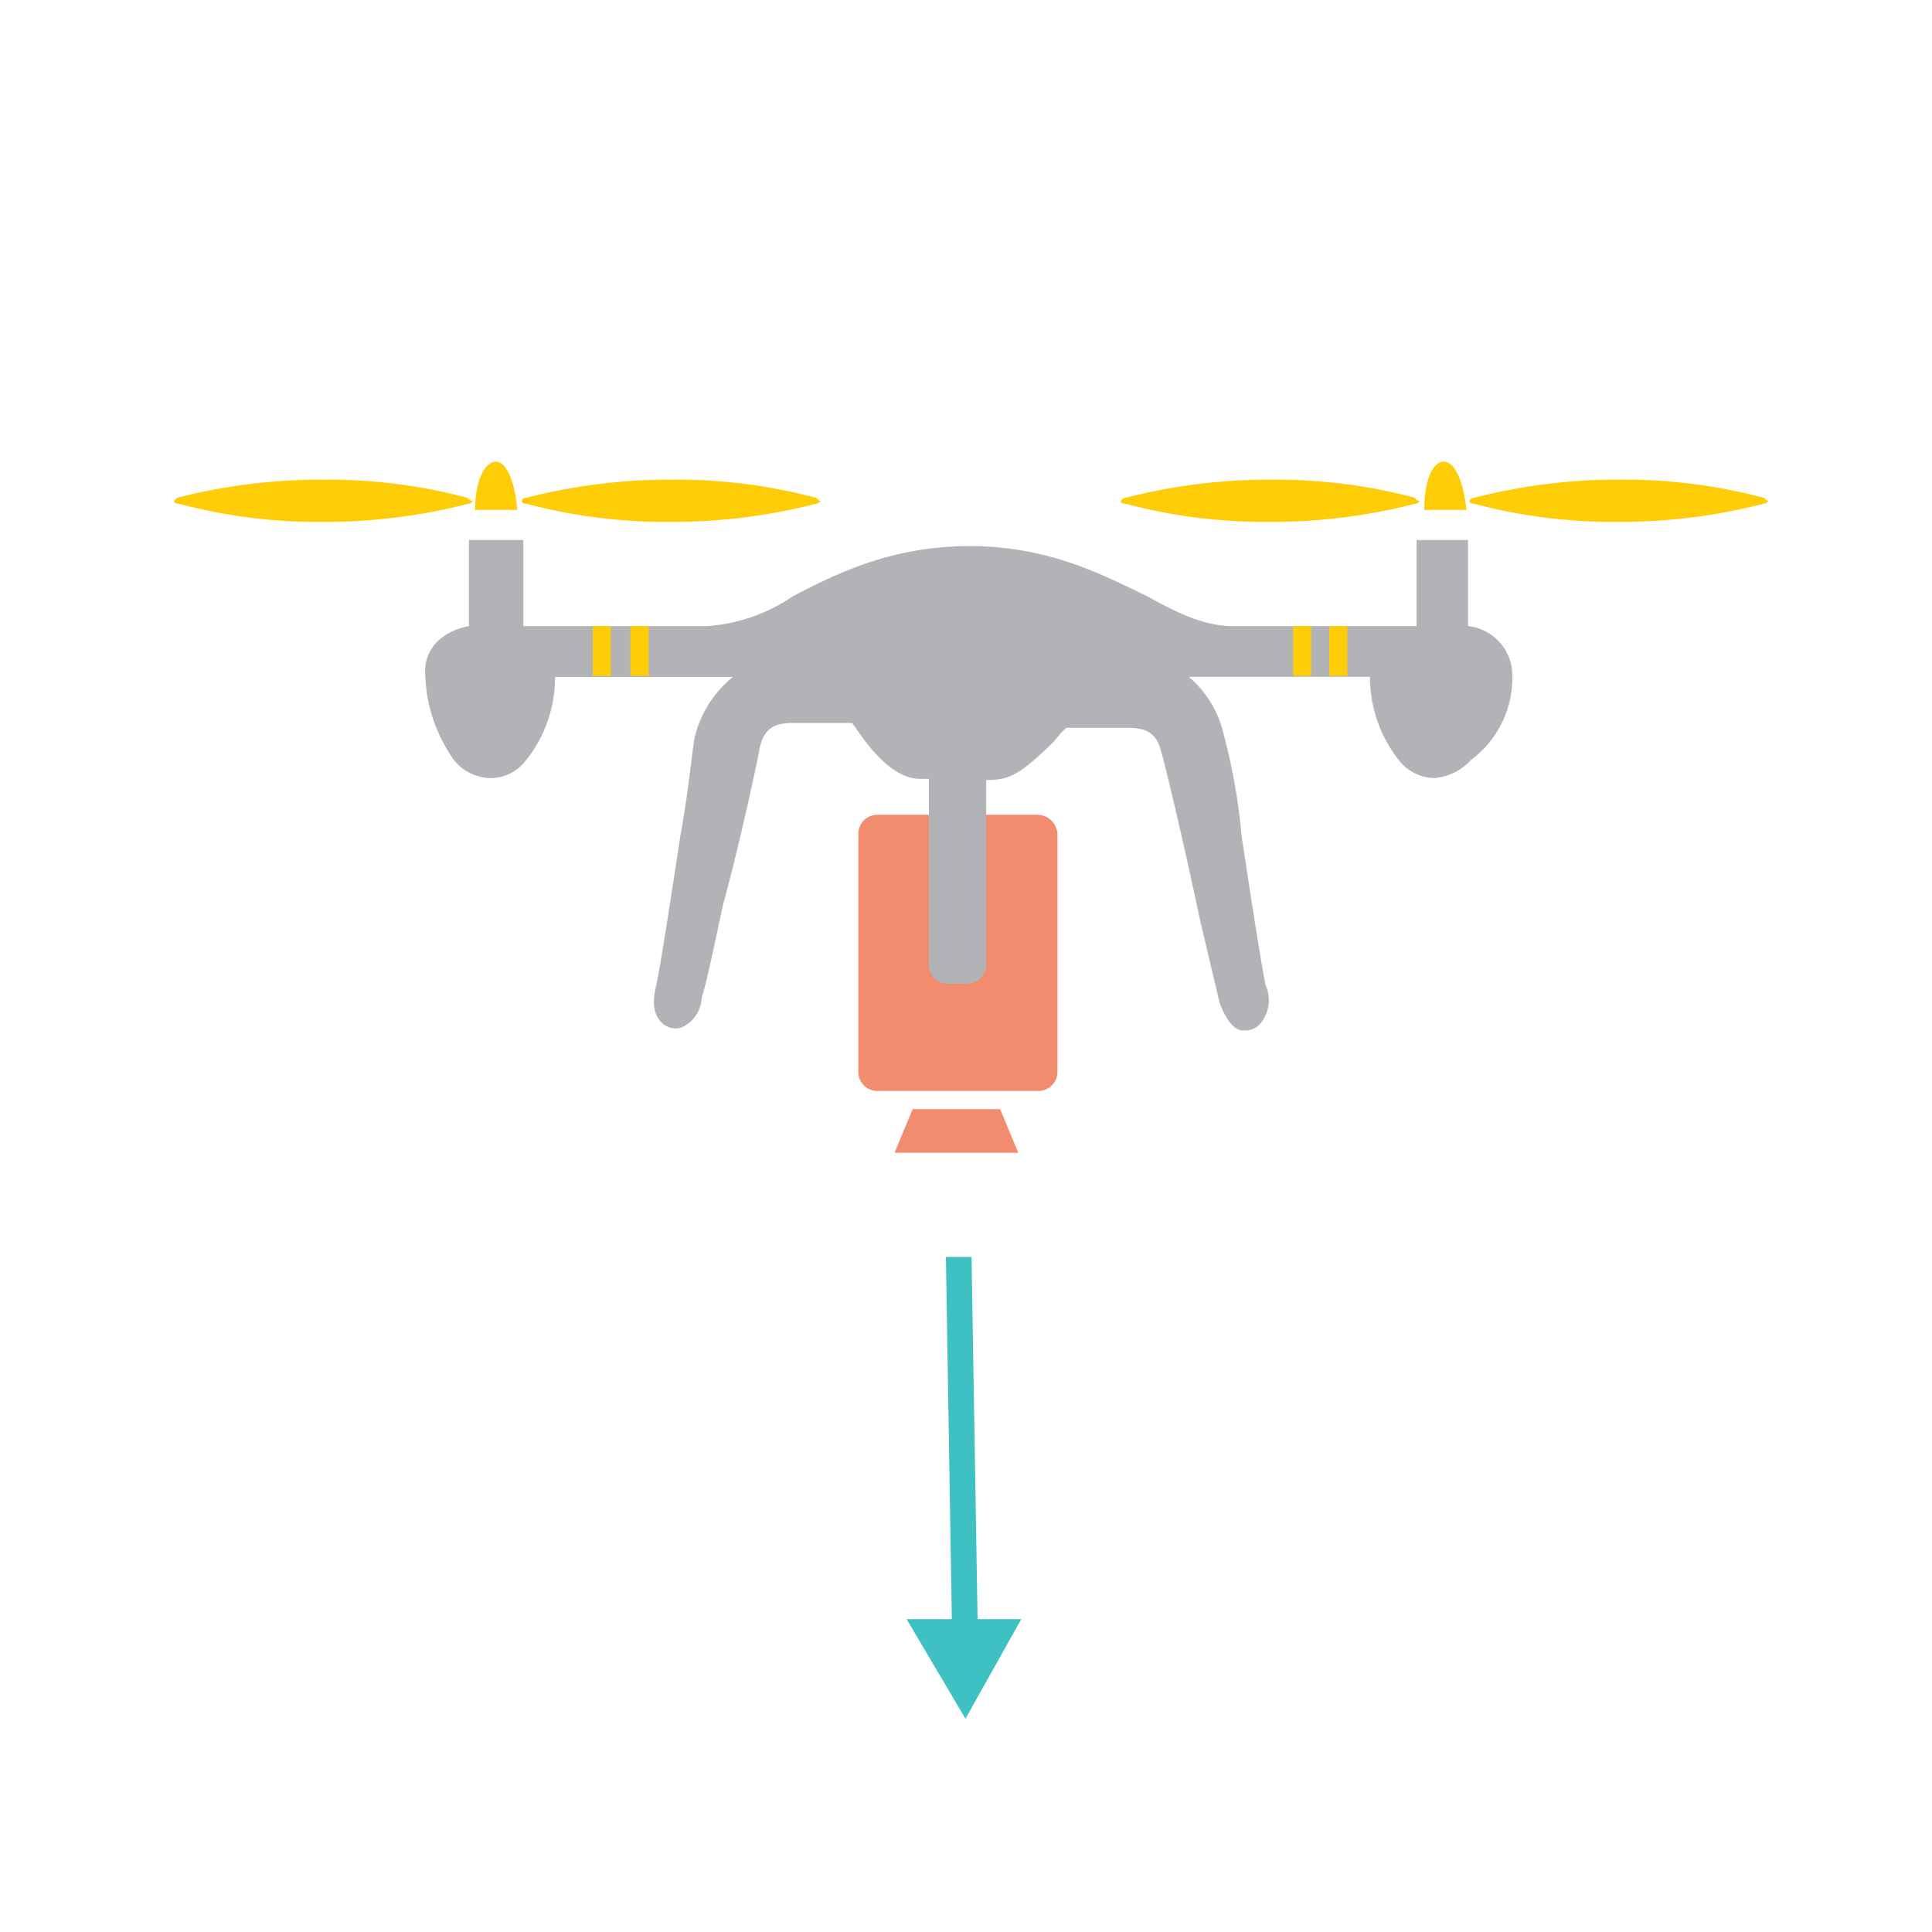 <svg id="Layer_1" data-name="Layer 1" xmlns="http://www.w3.org/2000/svg" viewBox="0 0 150 150"><defs><style>.cls-1{fill:#f28c6e;}.cls-2{fill:#ffcc08;}.cls-3{fill:#b1b3b6;}.cls-4{fill:#3fc0c2;}.cls-5{fill:none;}</style></defs><title>Infographic_PanoInstructions_150x150</title><path class="cls-1" d="M80.58,63.26H68.16a1.48,1.48,0,0,0-1.52,1.52v18.4a1.48,1.48,0,0,0,1.52,1.52H80.58a1.48,1.48,0,0,0,1.52-1.52V64.9A1.57,1.57,0,0,0,80.58,63.26Z"/><polygon class="cls-1" points="70.86 86.11 69.45 89.5 79.06 89.5 77.65 86.11 70.86 86.11"/><path class="cls-2" d="M36.29,38.65A42.24,42.24,0,0,0,25,37.24a44.84,44.84,0,0,0-11.25,1.41l-.23.23c0,.23.23.23.35.23a42.24,42.24,0,0,0,11.25,1.41,44.84,44.84,0,0,0,11.25-1.41.43.43,0,0,0,.35-.23A.51.51,0,0,1,36.29,38.65Z"/><path class="cls-2" d="M63.36,38.65a42.24,42.24,0,0,0-11.25-1.41,44.84,44.84,0,0,0-11.25,1.41c-.35,0-.35.23-.35.23,0,.23.23.23.35.23a42.24,42.24,0,0,0,11.25,1.41,44.84,44.84,0,0,0,11.25-1.41.43.43,0,0,0,.35-.23C63.48,38.88,63.48,38.65,63.36,38.65Z"/><path class="cls-2" d="M38.52,35.84c-.94,0-1.64,1.64-1.64,3.75h3.28C40,37.48,39.34,35.84,38.52,35.84Z"/><path class="cls-2" d="M109.88,38.65a42.24,42.24,0,0,0-11.25-1.41,44.84,44.84,0,0,0-11.25,1.41.43.43,0,0,0-.35.23c0,.23.23.23.35.23a42.24,42.24,0,0,0,11.25,1.41,44.84,44.84,0,0,0,11.25-1.41.43.43,0,0,0,.35-.23C109.88,38.88,109.88,38.65,109.88,38.65Z"/><path class="cls-2" d="M136.94,38.65a42.24,42.24,0,0,0-11.25-1.41,44.84,44.84,0,0,0-11.25,1.41.43.43,0,0,0-.35.23c0,.23.23.23.35.23a42.24,42.24,0,0,0,11.25,1.41,44.84,44.84,0,0,0,11.25-1.41.43.43,0,0,0,.35-.23C137.06,38.88,137.06,38.65,136.94,38.65Z"/><path class="cls-2" d="M112.1,35.84c-.94,0-1.52,1.64-1.52,3.75h3.28C113.63,37.48,113,35.84,112.1,35.84Z"/><path class="cls-3" d="M117.38,51.89a3.86,3.86,0,0,0-3.4-3.28V41.93h-4v6.68H95.7c-2.23,0-4.34-1.05-6.68-2.34-3.4-1.64-7.62-3.87-13.71-3.87S65,44.51,61.6,46.27a13.53,13.53,0,0,1-6.68,2.34H40.63V41.93H36.41v6.68c-1.87.35-3.28,1.52-3.4,3.28A12,12,0,0,0,35.24,59a3.71,3.71,0,0,0,2.93,1.41A3.45,3.45,0,0,0,40.86,59a10.25,10.25,0,0,0,2.23-6.44H56.91A8.54,8.54,0,0,0,54,57c-.23.7-.47,4.1-1.17,7.85-.7,4.57-1.52,10-1.87,11.6-.35,1.41-.23,2.34.47,3a1.54,1.54,0,0,0,1.41.35,2.64,2.64,0,0,0,1.64-2.34c.35-1.05.94-3.87,1.64-7.15C57.5,65.25,58.79,59.16,59,58c.35-1.41,1.05-1.87,2.58-1.87h4.57c.35.35,2.58,4.34,5.27,4.34h.7V74.86a1.48,1.48,0,0,0,1.52,1.52h1.41a1.48,1.48,0,0,0,1.52-1.52V60.56c1.64,0,2.46-.23,5.27-3a7.58,7.58,0,0,1,.94-1.05h4.8c1.52,0,2.23.47,2.58,1.87.35,1.17,1.87,7.62,3,13l1.52,6.44C95.11,79,95.7,79.9,96.4,80h.35a1.49,1.49,0,0,0,1.05-.47,2.8,2.8,0,0,0,.47-3c-.35-1.64-1.17-7-1.87-11.6A46.31,46.31,0,0,0,95,57a8.22,8.22,0,0,0-2.7-4.45h14.06A10.5,10.5,0,0,0,108.59,59a3.62,3.62,0,0,0,2.7,1.41A4.29,4.29,0,0,0,114.21,59,7.91,7.91,0,0,0,117.38,51.89Z"/><rect class="cls-2" x="46.02" y="48.61" width="1.41" height="3.87"/><rect class="cls-2" x="48.95" y="48.61" width="1.41" height="3.87"/><rect class="cls-2" x="100.39" y="48.61" width="1.41" height="3.87"/><rect class="cls-2" x="103.2" y="48.61" width="1.41" height="3.87"/><polygon class="cls-4" points="79.29 125.71 75.9 125.71 75.43 97.59 73.44 97.59 73.9 125.71 70.39 125.71 74.96 133.44 79.29 125.71"/><rect class="cls-5" x="0.21" width="150" height="150"/></svg>